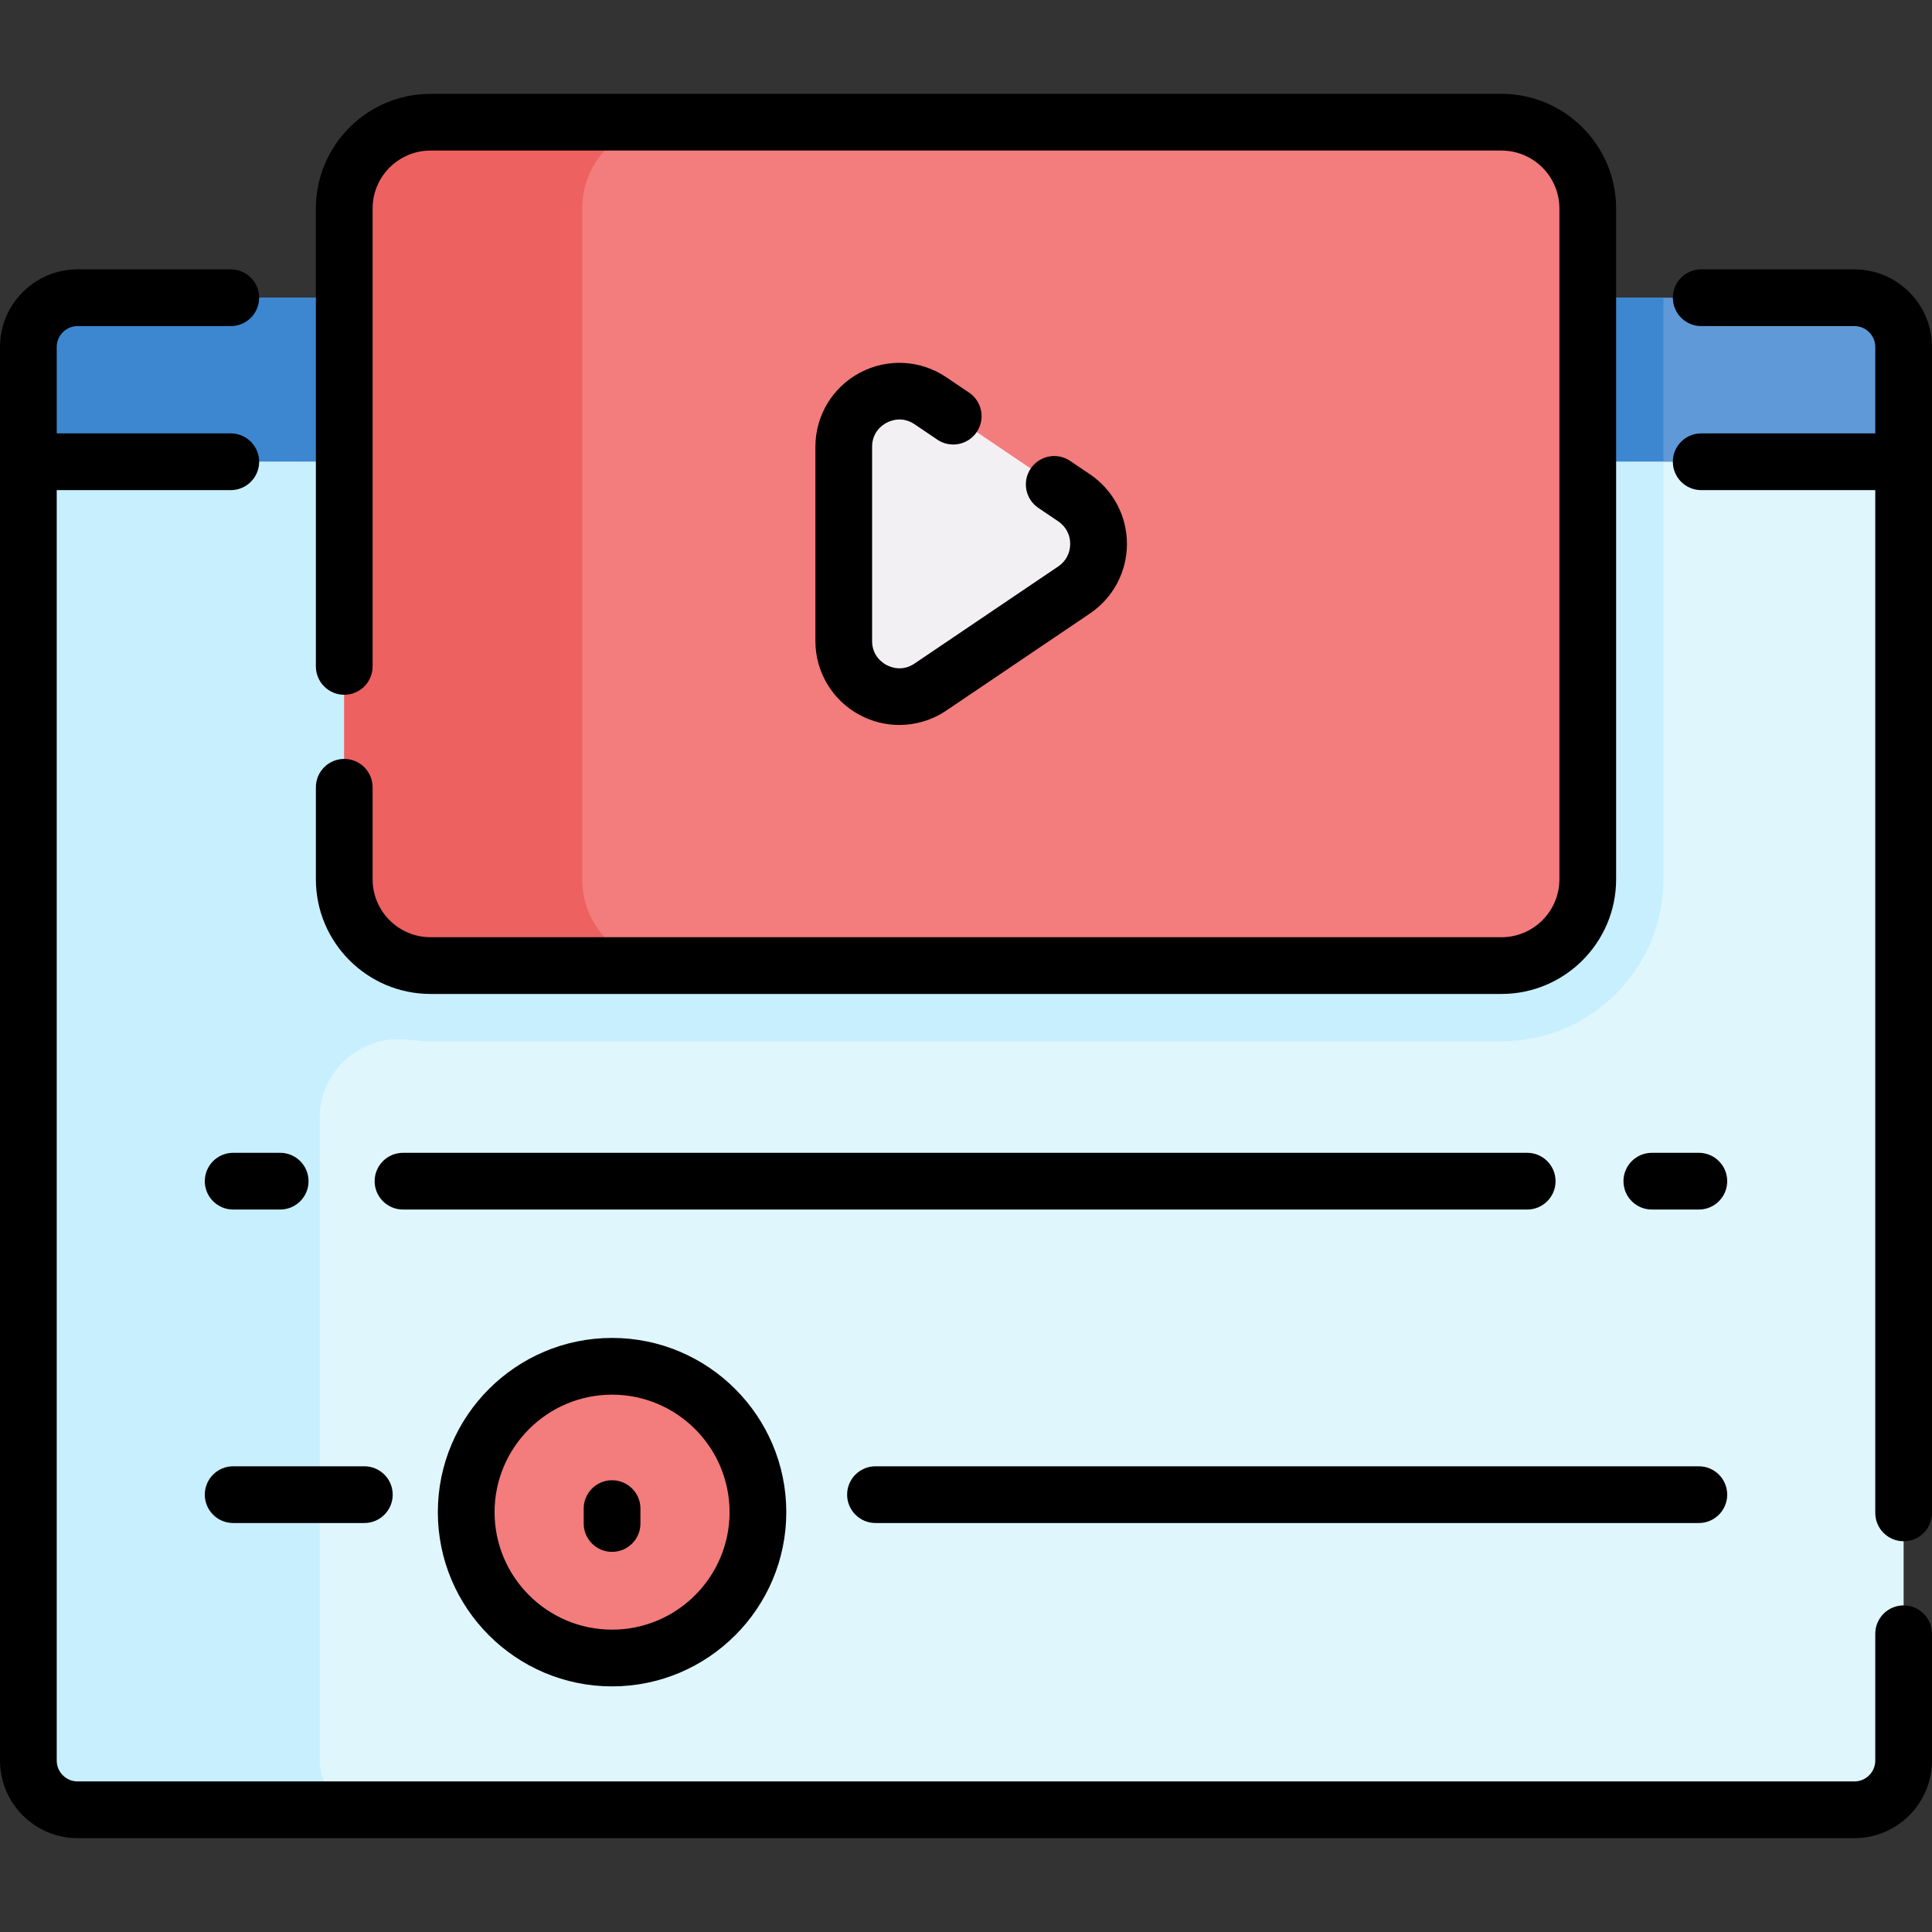 <svg id="Capa_1" enable-background="new 0 0 510.854 510.854" height="512" viewBox="0 0 510.854 510.854" width="512" xmlns="http://www.w3.org/2000/svg"><rect x="0" y="0" width="510.854" height="510.854" fill="#333333" stroke="none"/><g><g><path d="m490.331 78.719h-469.81c-7.19 0-13.02 5.83-13.02 13.02v30.36l49.808 98.836h420.383l25.659-98.836v-30.36c0-7.19-5.83-13.02-13.02-13.02z" fill="#5f99d7"/><path d="m71.023 78.719h368.807v142.216h-368.807z" fill="#3c87d0"/><path d="m84.537 91.739c0-7.19 5.83-13.02 13.02-13.02h-77.036c-7.19 0-13.02 5.83-13.02 13.02v30.36l49.808 98.836h27.229v-129.196z" fill="#3c87d0"/><g><g id="XMLID_354_"><g><path d="m503.351 122.099v343.42c0 7.19-5.83 13.02-13.02 13.02h-469.81c-7.19 0-13.02-5.83-13.02-13.02v-343.42h1 493.85z" fill="#dff6fd"/></g></g></g><path d="m8.501 122.099h-1v343.42c0 7.191 5.829 13.02 13.02 13.02h77.035c-7.189-.001-13.019-5.831-13.019-13.02v-169.899c0-12.653 11.159-22.314 23.704-20.666 1.832.241 3.7.365 5.597.365h283.177c23.646 0 42.815-19.169 42.815-42.815v-110.405z" fill="#c8effe"/><path d="m397.016 255.319h-283.177c-12.6 0-22.815-10.215-22.815-22.815v-177.376c0-12.6 10.215-22.815 22.815-22.815h283.177c12.6 0 22.815 10.215 22.815 22.815v177.376c0 12.6-10.215 22.815-22.815 22.815z" fill="#f37c7c"/><path d="m153.943 232.504v-177.376c0-12.6 10.215-22.815 22.815-22.815h-62.919c-12.6 0-22.815 10.215-22.815 22.815v177.376c0 12.6 10.215 22.815 22.815 22.815h62.919c-12.6 0-22.815-10.215-22.815-22.815z" fill="#ee6161"/><path d="m223.1 169.485v-51.339c0-11.781 13.167-18.775 22.928-12.178l37.985 25.669c8.624 5.828 8.624 18.528 0 24.356l-37.985 25.669c-9.762 6.598-22.928-.395-22.928-12.177z" fill="#f3f0f3"/><circle cx="161.841" cy="399.84" fill="#f37c7c" r="38.569"/></g><g><path d="m503.354 424.493c-4.142 0-7.5 3.357-7.5 7.5v33.526c0 3.045-2.477 5.521-5.521 5.521h-469.811c-3.045 0-5.522-2.477-5.522-5.521v-335.923h46.023c4.142 0 7.5-3.357 7.5-7.5s-3.358-7.5-7.5-7.5h-46.023v-22.852c0-3.045 2.477-5.521 5.522-5.521h40.501c4.142 0 7.5-3.357 7.5-7.5s-3.358-7.5-7.5-7.5h-40.501c-11.316 0-20.522 9.206-20.522 20.521v373.776c0 11.315 9.206 20.521 20.522 20.521h469.811c11.315 0 20.521-9.206 20.521-20.521v-33.526c0-4.143-3.358-7.501-7.5-7.501z"/><path d="m490.333 71.223h-40.502c-4.142 0-7.5 3.357-7.5 7.5s3.358 7.5 7.5 7.5h40.502c3.044 0 5.521 2.477 5.521 5.521v22.852h-46.023c-4.142 0-7.5 3.357-7.5 7.5s3.358 7.5 7.5 7.5h46.023v270.436c0 4.143 3.358 7.5 7.5 7.5s7.5-3.357 7.5-7.5v-308.288c0-11.315-9.206-20.521-20.521-20.521z"/><path d="m113.838 262.819h283.178c16.715 0 30.314-13.599 30.314-30.314v-177.377c0-16.716-13.599-30.315-30.314-30.315h-283.178c-16.715 0-30.314 13.6-30.314 30.315v121.08c0 4.143 3.358 7.5 7.5 7.5s7.5-3.357 7.5-7.5v-121.08c0-8.445 6.87-15.315 15.314-15.315h283.178c8.444 0 15.314 6.87 15.314 15.315v177.376c0 8.444-6.87 15.314-15.314 15.314h-283.178c-8.444 0-15.314-6.87-15.314-15.314v-24.333c0-4.143-3.358-7.5-7.5-7.5s-7.5 3.357-7.5 7.5v24.333c0 16.716 13.599 30.315 30.314 30.315z"/><path d="m234.421 111.79c1.149-.61 4.17-1.794 7.407.393l6.022 4.069c3.434 2.32 8.094 1.417 10.414-2.015 2.319-3.432 1.417-8.095-2.015-10.413l-6.021-4.069c-6.819-4.609-15.572-5.073-22.842-1.213-7.27 3.861-11.785 11.373-11.785 19.604v51.339c0 8.231 4.516 15.743 11.785 19.604 3.275 1.739 6.852 2.601 10.417 2.601 4.347 0 8.678-1.281 12.425-3.813l37.984-25.669c6.117-4.134 9.769-11.009 9.769-18.393 0-7.383-3.652-14.258-9.769-18.392l-5.257-3.553c-3.434-2.32-8.094-1.417-10.414 2.015s-1.417 8.094 2.014 10.413l5.257 3.553c2.013 1.36 3.167 3.534 3.167 5.964 0 2.431-1.154 4.604-3.167 5.965l-37.985 25.669c-3.235 2.188-6.258 1.003-7.407.393-1.149-.609-3.821-2.451-3.821-6.356v-51.339c.001-3.906 2.673-5.747 3.822-6.357z"/><path d="m54.152 312.324c0 4.143 3.358 7.5 7.5 7.5h12.429c4.142 0 7.5-3.357 7.5-7.5s-3.358-7.5-7.5-7.5h-12.429c-4.142 0-7.5 3.358-7.5 7.5z"/><path d="m436.773 319.824h12.429c4.142 0 7.5-3.357 7.5-7.5s-3.358-7.5-7.5-7.5h-12.429c-4.142 0-7.5 3.357-7.5 7.5s3.358 7.5 7.5 7.5z"/><path d="m411.316 312.324c0-4.143-3.358-7.5-7.5-7.5h-297.255c-4.142 0-7.5 3.357-7.5 7.5s3.358 7.5 7.5 7.5h297.256c4.141 0 7.499-3.357 7.499-7.5z"/><path d="m115.772 399.84c0 25.402 20.666 46.068 46.068 46.068s46.069-20.666 46.069-46.068-20.667-46.068-46.069-46.068-46.068 20.666-46.068 46.068zm77.138 0c0 17.131-13.938 31.068-31.069 31.068s-31.068-13.938-31.068-31.068 13.937-31.068 31.068-31.068 31.069 13.937 31.069 31.068z"/><path d="m154.341 398.9v3.94c0 4.143 3.358 7.5 7.5 7.5s7.5-3.357 7.5-7.5v-3.94c0-4.143-3.358-7.5-7.5-7.5s-7.5 3.357-7.5 7.5z"/><path d="m61.652 387.712c-4.142 0-7.5 3.357-7.5 7.5s3.358 7.5 7.5 7.5h34.686c4.142 0 7.5-3.357 7.5-7.5s-3.358-7.5-7.5-7.5z"/><path d="m231.494 402.712h217.708c4.142 0 7.5-3.357 7.5-7.5s-3.358-7.5-7.5-7.5h-217.708c-4.142 0-7.5 3.357-7.5 7.5s3.358 7.5 7.5 7.5z"/></g></g></svg>